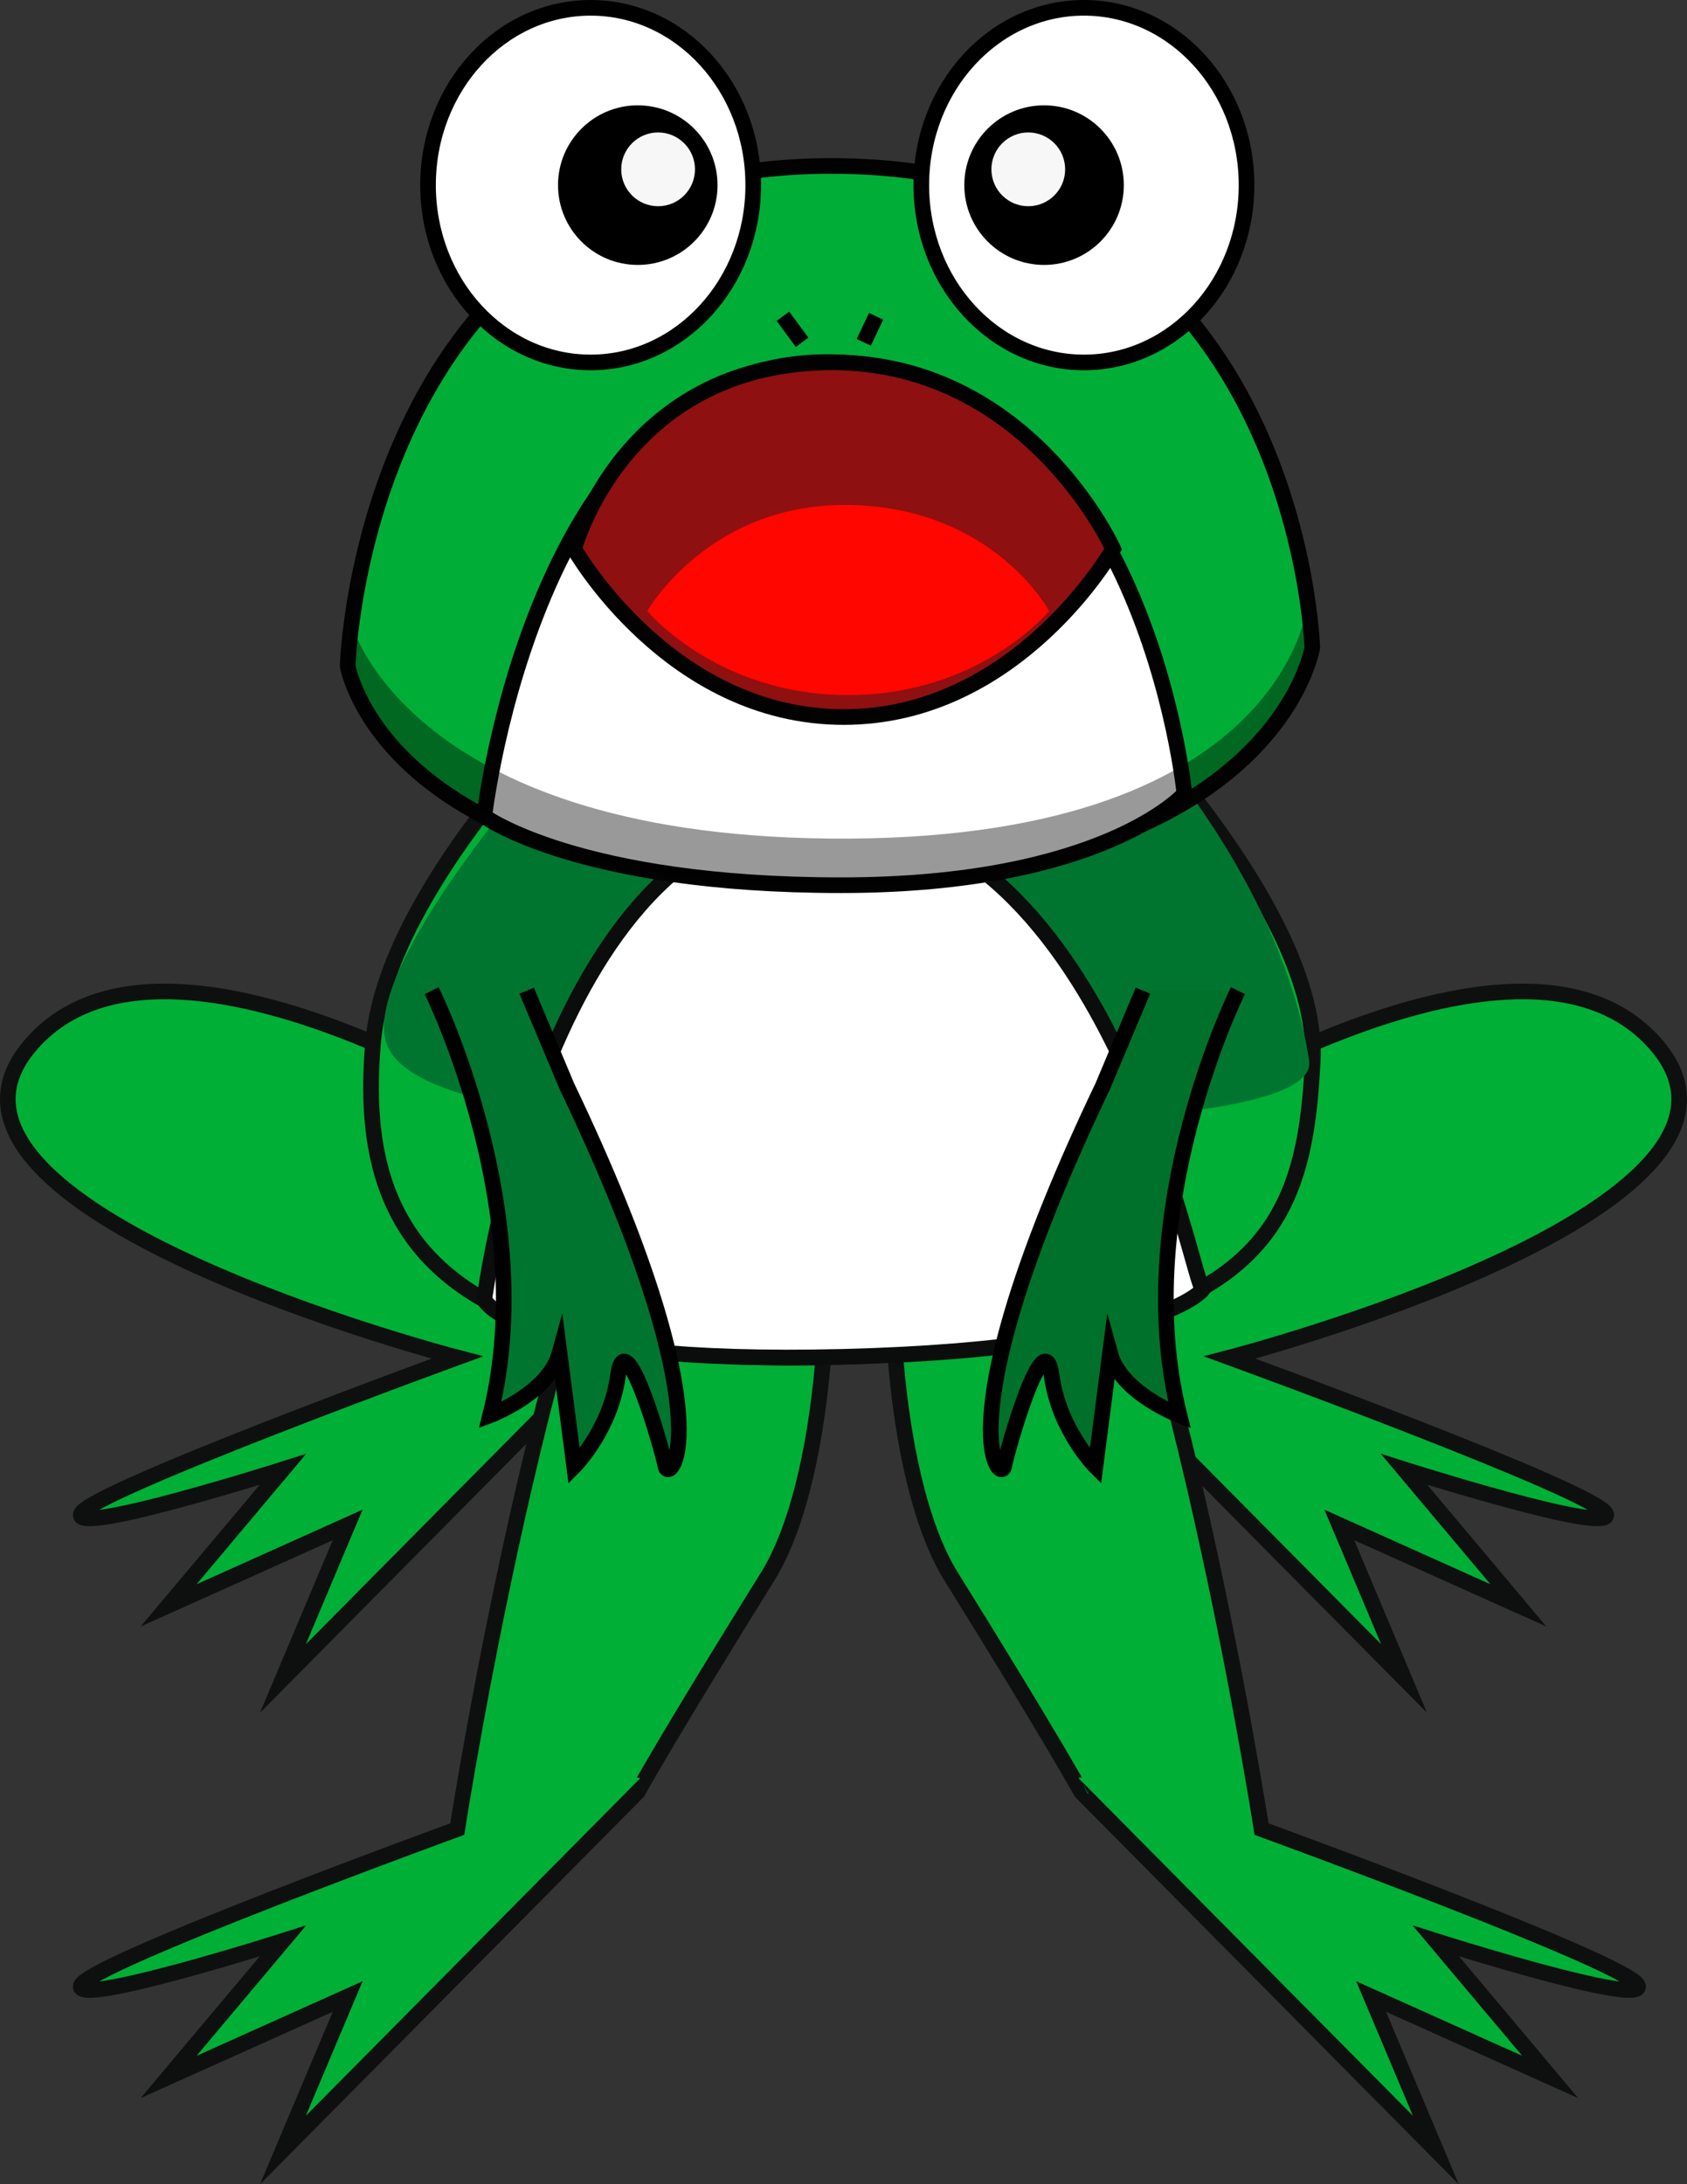 <?xml version="1.0" encoding="iso-8859-1"?>
<!-- Generator: Adobe Illustrator 16.2.1, SVG Export Plug-In . SVG Version: 6.00 Build 0)  -->
<!DOCTYPE svg PUBLIC "-//W3C//DTD SVG 1.1//EN" "http://www.w3.org/Graphics/SVG/1.1/DTD/svg11.dtd">
<svg version="1.1" id="myFrog" xmlns="http://www.w3.org/2000/svg" xmlns:xlink="http://www.w3.org/1999/xlink" x="0px" y="0px"
	 width="107.934px" height="139.688px" viewBox="0 0 107.934 139.688" style="enable-background:new 0 0 107.934 139.688;"
	 xml:space="preserve">
<rect x="0" y="0" width="107.934" height="139.688" fill="#333333" stroke="none"/>
<g id="legs">
</g>
<g id="Layer_30">
</g>
<g id="body">
</g>
<g id="shoulders">
</g>
<g id="bill">
</g>
<g id="headGreen">
</g>
<g id="headBottom">
</g>
<g id="mouth">
</g>
<g id="tongue">
</g>
<g id="eyes">
</g>
<g id="nose">
</g>
<g id="shadow">
</g>
<g id="armL">
</g>
<g id="armR">
</g>
<g>
	<path style="fill:#00AF35;stroke:#0E0F0F;stroke-miterlimit:10;" d="M35.702,72.974c0,0-24.916-16.599-33.8-6.079
		c-8.885,10.521,27.353,19.917,27.353,19.917S5.642,95.417,5.175,96.82c-0.468,1.403,12.926-2.855,12.926-2.855l-7.315,8.7
		l11.456-5.143l-4.141,9.819l22.704-22.911L35.702,72.974z"/>
	<path style="fill:#00AF35;stroke:#0E0F0F;stroke-miterlimit:10;" d="M72.231,72.974c0,0,24.916-16.599,33.8-6.079
		c8.885,10.521-27.353,19.917-27.353,19.917s23.613,8.604,24.08,10.007c0.468,1.403-12.926-2.855-12.926-2.855l7.315,8.7
		l-11.456-5.143l4.141,9.819L67.129,84.429L72.231,72.974z"/>
	<path style="fill:#00AF35;stroke:#0E0F0F;stroke-miterlimit:10;" d="M49.131,100.794c6.542-10.521,4.303-46.29-4.582-35.77
		c-8.884,10.521-15.294,51.946-15.294,51.946s-23.613,8.604-24.08,10.008c-0.468,1.402,12.926-2.855,12.926-2.855l-7.315,8.699
		l11.456-5.143l-4.141,9.818l22.704-22.91C40.805,114.588,42.588,111.315,49.131,100.794z"/>
	<path style="fill:#00AF35;stroke:#0E0F0F;stroke-miterlimit:10;" d="M60.837,100.794c-6.542-10.521-4.303-46.29,4.582-35.77
		c8.884,10.521,15.294,51.946,15.294,51.946s23.613,8.604,24.08,10.008c0.468,1.402-12.926-2.855-12.926-2.855l7.315,8.699
		l-11.456-5.143l4.141,9.818l-22.704-22.91C69.163,114.588,67.38,111.315,60.837,100.794z"/>
	<path style="fill:#00AF35;stroke:#0E0F0F;stroke-miterlimit:10;" d="M42.104,39.883c0,0-17.175,14.973-18.227,26.72
		c-0.614,6.856,0.643,12.876,7.105,16.526c4.611,2.604,11.872,4.003,22.994,3.638c26.71-0.877,29.458-7.89,30.013-18.937
		S66.8,40.463,66.8,40.463L42.104,39.883"/>
	<path id="XMLID_2_" style="fill:#007530;" d="M42.599,39.883c0,0-19.748,20.349-17.911,26.72
		c1.839,6.371,29.474,5.202,29.474,5.202s30.313,0.871,29.596-3.975c-0.717-4.846-3.892-15.459-16.893-27.368
		S42.599,39.883,42.599,39.883z"/>
	<path style="fill:#FFFFFF;stroke:#0B0C0C;stroke-miterlimit:10;" d="M30.983,83.129c0,0,4-31.43,22.117-31.08
		C71.22,52.4,76.395,82.684,76.939,82.359c0.546-0.325-1.98,3.882-22.962,4.408C32.995,87.293,30.983,83.129,30.983,83.129z"/>
	<path style="fill:#00AE37;stroke:#020202;stroke-miterlimit:10;" d="M22.241,42.582c0,0,0.936-31.911,30.859-31.969
		c29.925-0.059,30.86,30.801,30.86,30.801s-2.338,14.729-30.86,14.962C24.579,56.609,22.241,42.582,22.241,42.582z"/>
	<path style="fill:#FFFFFF;stroke:#020202;stroke-miterlimit:10;" d="M30.985,52.207c0,0,3.412-29.964,22.817-29.029
		c19.404,0.935,21.976,27.586,21.976,27.586s-5.145,5.845-21.977,5.845S30.985,52.207,30.985,52.207z"/>
	<path style="fill:#8E1010;stroke:#020202;stroke-miterlimit:10;" d="M36.735,35.101c0,0,3.087-11.622,16.021-11.923
		S71.22,35.101,71.22,35.101s-6.08,10.754-17.242,10.754C42.814,45.854,36.735,35.101,36.735,35.101z"/>
	<path style="fill:#FF0600;" d="M41.411,39.075c0,0,3.975-7.013,13.093-6.78c9.117,0.233,12.624,6.78,12.624,6.78
		s-4.441,5.377-12.857,5.377C45.854,44.452,41.411,39.075,41.411,39.075z"/>
	<ellipse style="fill:#FFFFFF;stroke:#000000;stroke-miterlimit:10;" cx="37.788" cy="11.839" rx="10.403" ry="11.339"/>
	<ellipse style="fill:#FFFFFF;stroke:#000000;stroke-miterlimit:10;" cx="69.349" cy="11.839" rx="10.404" ry="11.339"/>
	<circle cx="40.805" cy="11.839" r="5.103"/>
	<circle cx="66.799" cy="11.839" r="5.103"/>
	<circle style="fill:#F7F7F7;" cx="42.105" cy="10.829" r="2.359"/>
	<circle style="fill:#F7F7F7;" cx="65.789" cy="10.829" r="2.359"/>
	<line style="fill:none;stroke:#000000;stroke-miterlimit:10;" x1="51.318" y1="21.892" x2="50.091" y2="20.226"/>
	<line style="fill:none;stroke:#000000;stroke-miterlimit:10;" x1="55.264" y1="21.892" x2="56.053" y2="20.226"/>
	<path style="opacity:0.4;fill:#020202;" d="M22.475,39.883c0,0,3.741,13.92,31.912,13.745s29.32-15.257,29.32-15.257l0.283,3.042
		c0,0-3.815,14.671-30.057,15.196c-26.242,0.525-31.692-12.8-31.692-12.8L22.475,39.883z"/>
	<path style="fill:#007530;stroke:#000000;stroke-miterlimit:10;" d="M27.618,63.354c0,0,7.014,14.063,3.741,27.155
		c0,0,3.74-1.403,4.441-3.975l0.936,7.247c0,0,2.338-2.338,2.806-5.845c0.467-3.507,2.805,4.675,3.039,5.845
		c0.233,1.169,3.975-2.805-6.312-24.313l-2.572-6.114"/>
	<path style="fill:#00712A;stroke:#000000;stroke-miterlimit:10;" d="M79.202,63.354c0,0-7.013,14.063-3.74,27.155
		c0,0-3.74-1.403-4.441-3.975l-0.936,7.247c0,0-2.338-2.338-2.806-5.845c-0.467-3.507-2.806,4.675-3.039,5.845
		c-0.233,1.169-3.975-2.805,6.312-24.313l2.572-6.114"/>
</g>
</svg>
